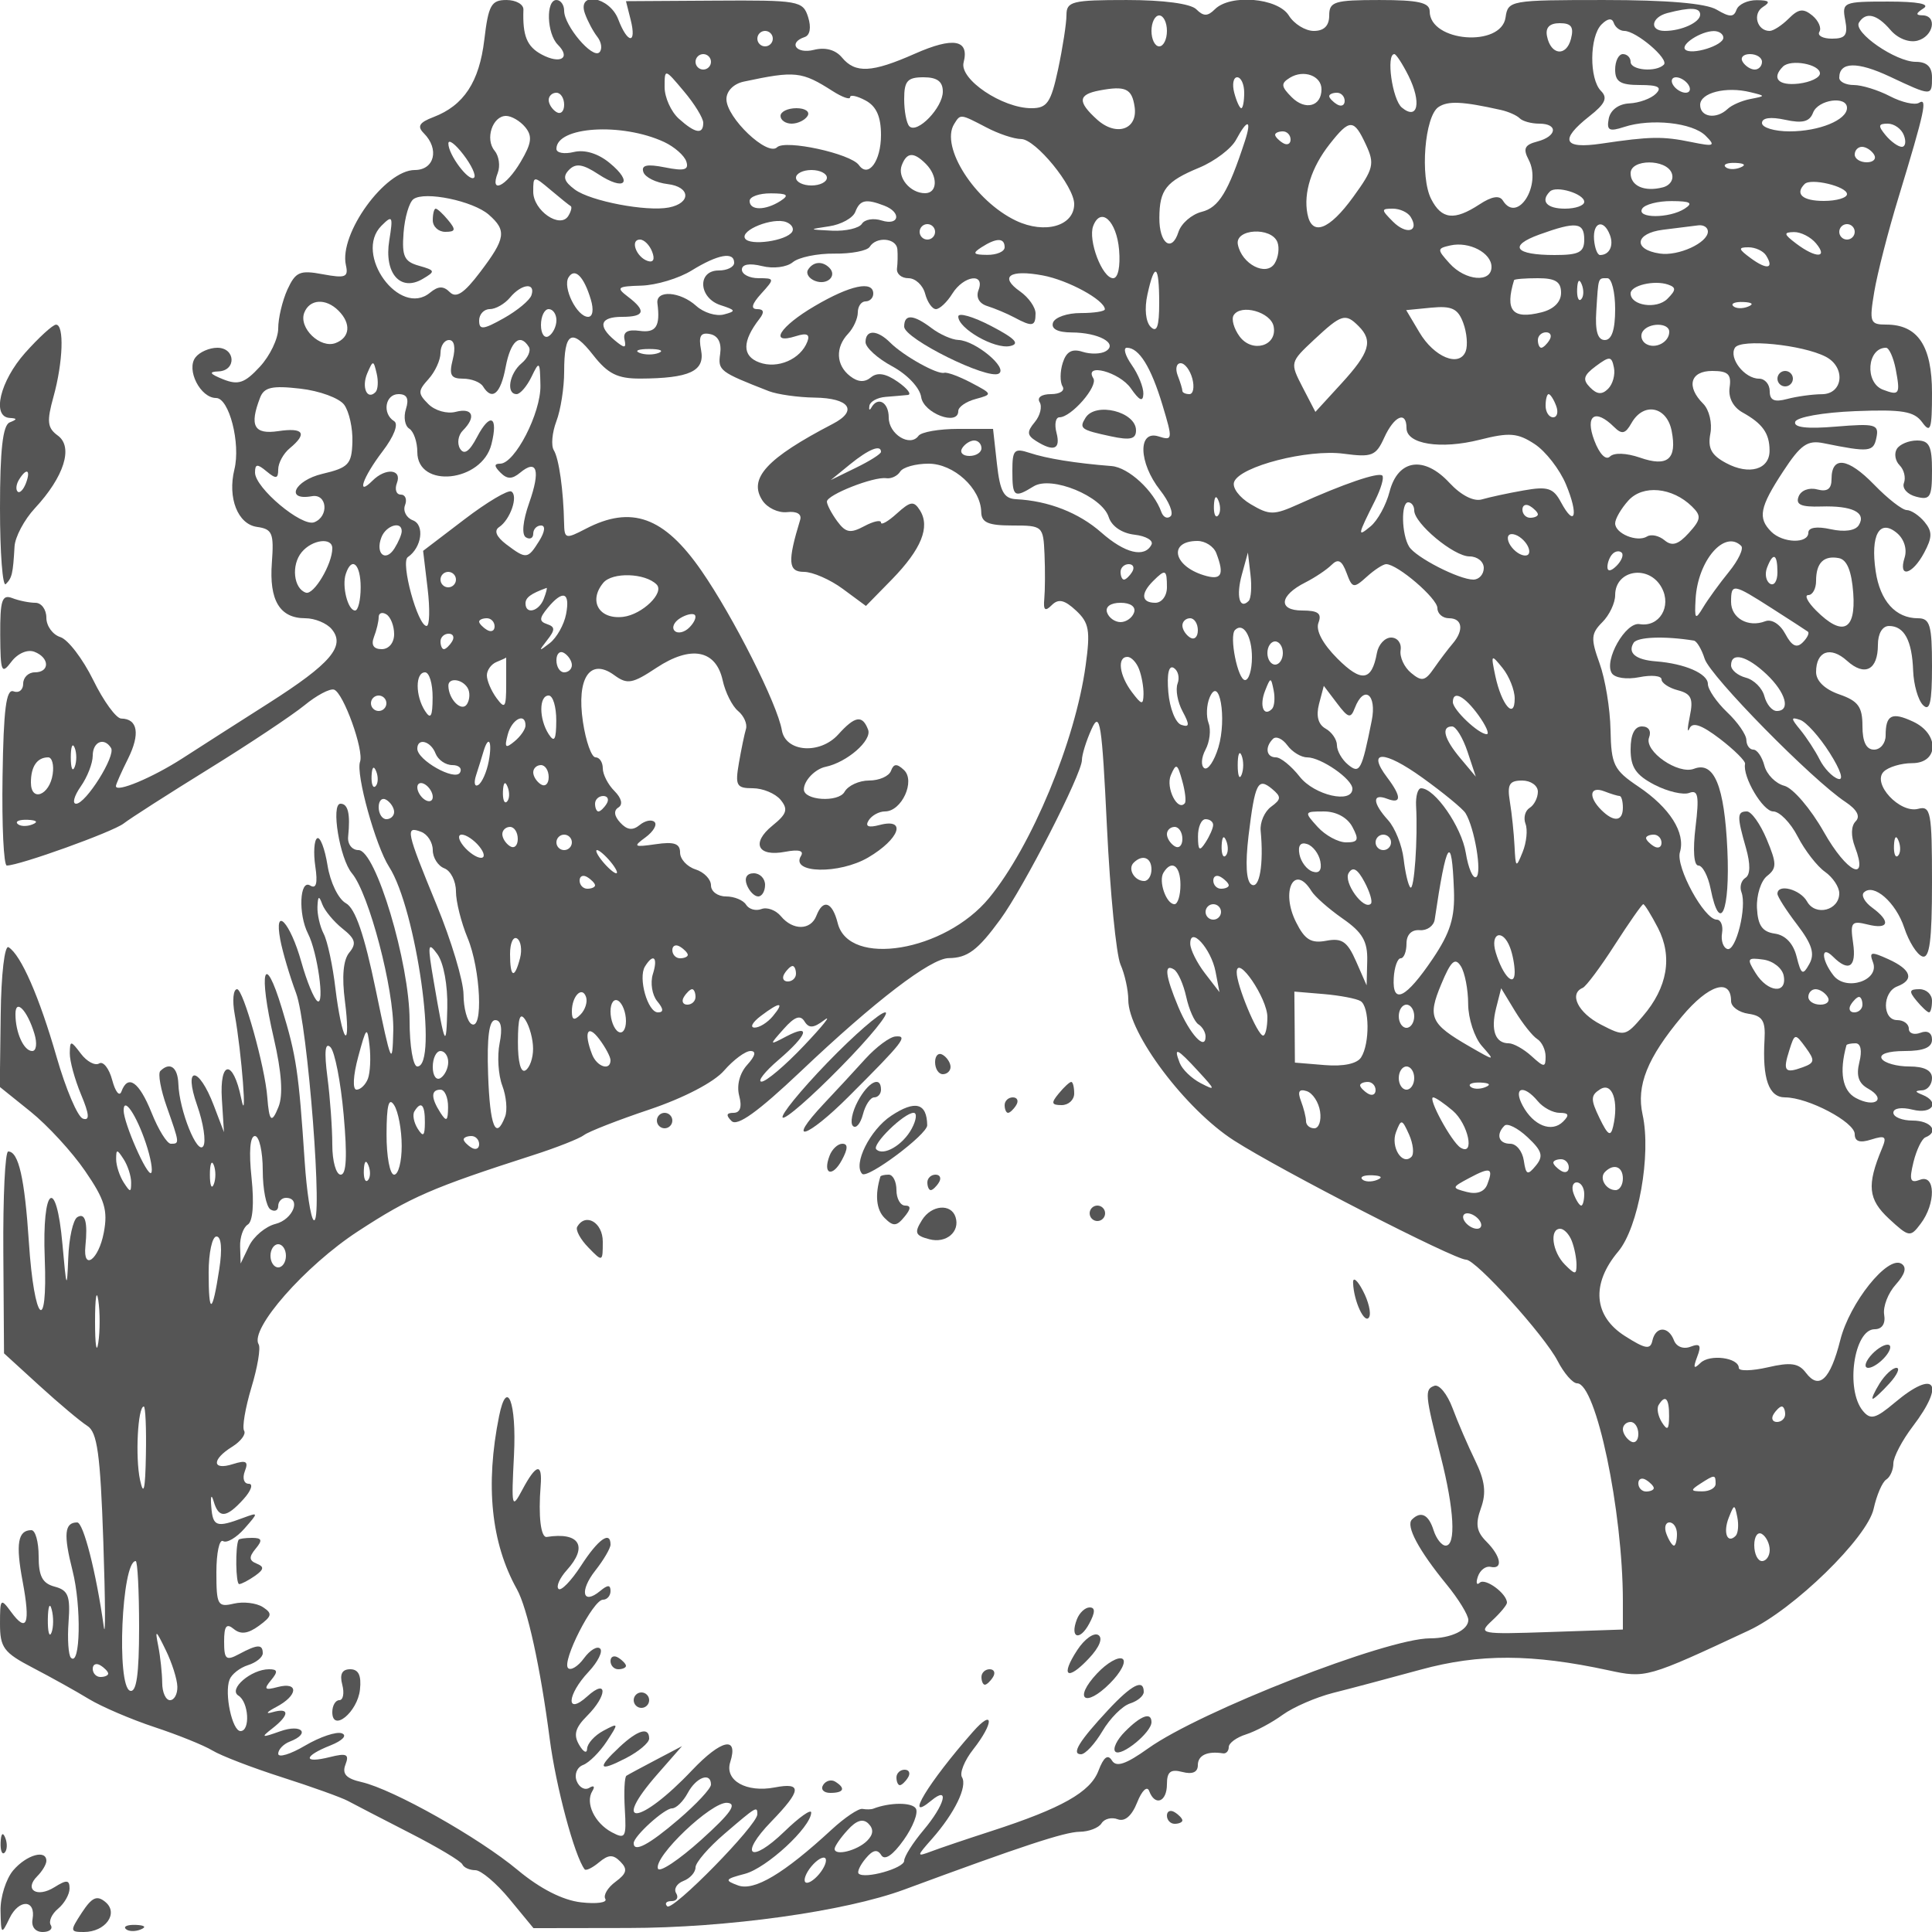 <svg xmlns="http://www.w3.org/2000/svg" version="1.0" width="250" height="250" viewBox="0 0 250 250" preserveAspectRatio="xMidYMid meet">
<g transform="translate(0,250) scale(0.01,-0.01)" fill="#555555" stroke="none">
<path d="M6267 24486 c-65 -546 -265 -851 -658 -1001 -184 -70 -214 -120 -125 -209 205 -205 138 -476 -117 -476 -384 0 -982 -826 -891 -1231 35 -156 -6 -172 -298 -118 -298 56 -353 32 -459 -198 -65 -144 -119 -370 -119 -503 0 -132 -107 -355 -238 -496 -196 -212 -279 -240 -475 -162 -173 70 -190 97 -62 102 237 8 224 306 -13 306 -103 0 -231 -56 -283 -125 -122 -159 64 -525 267 -525 169 0 320 -587 237 -925 -90 -368 44 -708 292 -743 200 -28 221 -81 193 -463 -37 -487 102 -719 432 -719 124 0 279 -64 343 -142 181 -218 -14 -446 -818 -958 -389 -247 -891 -569 -1116 -714 -390 -251 -859 -447 -859 -358 0 23 71 183 157 355 159 320 126 516 -88 519 -65 0 -229 225 -363 499 -135 274 -326 524 -425 555 -100 32 -181 144 -181 251 0 106 -64 193 -142 193 -78 0 -213 27 -300 61 -132 50 -157 -27 -155 -475 3 -485 17 -518 145 -348 82 108 208 162 297 128 198 -76 202 -266 5 -266 -82 0 -150 -66 -150 -147 0 -81 -56 -125 -125 -99 -95 36 -129 -229 -142 -1103 -10 -633 15 -1151 55 -1151 163 0 1372 435 1512 544 83 65 578 382 1100 705 523 323 1079 694 1238 823 158 130 331 222 385 204 121 -41 389 -786 336 -933 -57 -157 201 -1088 376 -1360 351 -544 639 -2583 365 -2583 -55 0 -100 265 -100 595 0 743 -438 2205 -661 2205 -84 0 -144 77 -134 175 30 294 -1 425 -99 425 -127 0 -10 -713 148 -900 220 -262 546 -1502 535 -2036 -11 -476 -27 -437 -225 519 -150 724 -266 1063 -389 1130 -97 54 -202 270 -237 490 -35 216 -95 374 -134 350 -39 -24 -50 -188 -24 -363 33 -221 12 -297 -67 -248 -136 84 -156 -371 -27 -624 122 -237 219 -933 122 -873 -44 27 -138 255 -208 505 -145 518 -358 743 -273 289 30 -159 122 -469 204 -689 152 -402 356 -3057 226 -2936 -37 35 -89 373 -114 750 -78 1170 -107 1368 -295 1986 -231 763 -307 486 -105 -385 102 -441 122 -735 61 -887 -88 -221 -121 -193 -145 122 -29 393 -311 1400 -391 1400 -50 0 -64 -146 -31 -325 90 -495 167 -1494 83 -1083 -103 503 -281 492 -249 -16 l27 -426 -131 344 c-197 519 -399 521 -216 3 81 -230 117 -467 80 -527 -76 -124 -312 462 -323 805 -8 217 -110 289 -234 166 -32 -33 5 -241 84 -463 167 -475 168 -478 53 -478 -49 0 -161 180 -249 400 -162 403 -307 505 -391 275 -26 -69 -79 -2 -119 149 -40 151 -117 248 -169 215 -53 -32 -159 24 -236 126 -132 174 -141 175 -144 7 -2 -98 64 -338 145 -533 109 -260 115 -344 25 -314 -68 22 -221 382 -341 799 -223 777 -461 1320 -621 1419 -51 32 -96 -349 -102 -875 l-12 -932 398 -320 c219 -176 537 -521 706 -768 255 -371 297 -508 242 -798 -66 -351 -271 -503 -238 -175 32 313 -3 438 -105 375 -55 -34 -108 -273 -117 -531 -16 -416 -24 -396 -75 181 -80 896 -266 747 -229 -183 39 -1006 -137 -829 -205 205 -55 832 -133 1178 -268 1178 -40 0 -68 -588 -63 -1306 l9 -1306 459 -419 c252 -230 531 -464 618 -519 130 -81 169 -362 208 -1500 26 -770 29 -1265 6 -1100 -98 702 -264 1350 -344 1350 -165 0 -180 -153 -60 -626 116 -457 101 -1247 -21 -1125 -33 33 -47 241 -31 462 25 338 -5 412 -179 458 -159 42 -208 134 -208 393 0 186 -42 338 -94 338 -175 0 -205 -176 -113 -664 103 -551 55 -674 -151 -392 -133 181 -142 171 -142 -155 0 -309 48 -374 425 -570 234 -122 560 -303 725 -404 165 -100 548 -264 850 -364 303 -100 640 -236 750 -303 110 -67 515 -223 900 -346 385 -123 768 -261 850 -305 83 -45 443 -231 800 -414 358 -183 665 -366 683 -408 19 -41 94 -75 168 -75 74 0 273 -169 443 -375 l309 -375 1224 2 c1280 1 2806 214 3573 497 1525 564 2075 745 2269 748 121 1 249 51 285 110 37 59 131 82 209 52 92 -35 183 44 252 218 61 154 129 218 155 148 75 -202 230 -143 230 87 0 162 47 199 200 159 130 -34 200 -3 200 88 0 128 122 185 325 153 41 -7 75 30 75 81 0 52 100 125 223 164 123 39 337 153 475 254 139 100 432 227 652 283 220 55 730 191 1133 301 761 208 1443 205 2429 -8 483 -105 500 -100 1817 515 582 272 1533 1199 1616 1575 39 177 112 346 163 378 50 31 92 125 92 208 0 82 113 298 250 478 428 562 290 748 -231 310 -250 -210 -314 -227 -413 -108 -229 275 -116 1057 152 1057 96 0 143 72 123 189 -17 104 51 280 151 390 121 135 145 223 72 269 -178 109 -670 -506 -791 -989 -129 -511 -274 -649 -445 -422 -93 124 -197 139 -493 70 -206 -47 -375 -51 -375 -8 0 134 -378 183 -497 64 -86 -84 -96 -65 -42 79 58 150 39 179 -85 132 -92 -36 -183 -1 -215 82 -71 187 -237 185 -279 -3 -26 -121 -90 -110 -357 60 -405 258 -438 674 -85 1093 261 311 429 1253 315 1771 -83 376 61 734 509 1270 345 413 636 504 636 199 0 -73 101 -146 225 -164 181 -26 222 -91 208 -332 -30 -509 55 -750 266 -750 296 0 901 -319 901 -475 0 -96 66 -118 215 -70 182 57 203 39 137 -118 -198 -474 -179 -656 91 -907 260 -240 276 -243 410 -65 198 261 193 646 -8 569 -127 -48 -142 -7 -85 228 39 159 109 303 155 321 182 72 72 217 -165 217 -137 0 -250 46 -250 102 0 59 106 75 250 39 255 -64 360 98 125 193 -100 40 -100 52 0 58 69 4 125 76 125 158 0 99 -99 150 -294 150 -162 0 -322 45 -356 100 -37 60 82 100 294 100 246 0 356 45 356 147 0 89 -59 124 -150 89 -82 -31 -150 -8 -150 53 0 61 -67 111 -150 111 -195 0 -195 361 0 436 224 86 182 217 -112 351 -226 103 -254 98 -202 -38 91 -235 -347 -381 -511 -171 -160 206 -165 402 -5 242 203 -203 305 -134 259 177 -39 270 -22 292 189 240 275 -69 303 39 57 219 -96 70 -144 158 -107 195 125 126 414 -126 523 -456 60 -182 165 -348 234 -371 94 -31 125 204 125 958 0 911 -16 995 -179 952 -238 -62 -600 327 -446 481 60 60 226 110 368 110 347 0 355 379 11 538 -274 128 -354 87 -354 -180 0 -100 -67 -183 -150 -183 -101 0 -150 101 -150 305 0 249 -55 325 -300 410 -187 65 -300 174 -300 289 0 271 186 339 400 146 230 -208 400 -120 400 206 0 146 58 244 144 244 197 0 298 -188 312 -579 7 -181 64 -381 128 -445 88 -88 116 34 116 504 0 531 -26 620 -181 620 -290 0 -491 223 -548 609 -69 467 49 682 274 495 94 -78 135 -209 101 -318 -87 -272 98 -227 252 61 107 200 108 275 5 400 -70 84 -174 153 -230 153 -57 0 -247 148 -423 330 -338 348 -550 375 -550 71 0 -129 -55 -168 -186 -134 -105 28 -210 -12 -240 -92 -41 -105 32 -137 289 -129 405 13 591 -78 490 -241 -44 -72 -184 -92 -363 -53 -180 40 -290 23 -290 -44 0 -146 -331 -137 -480 12 -177 177 -150 317 153 779 228 348 315 409 525 366 593 -120 645 -114 683 73 35 171 -14 184 -524 142 -378 -32 -551 -11 -527 62 20 61 359 121 776 138 610 24 762 -1 867 -144 108 -149 127 -93 127 379 0 610 -184 885 -592 885 -210 0 -221 30 -155 425 39 234 180 785 315 1225 338 1111 377 1290 264 1220 -53 -33 -222 5 -376 85 -153 80 -364 145 -467 145 -104 0 -189 42 -189 94 0 208 232 213 654 15 544 -256 546 -256 546 -9 0 136 -67 200 -210 200 -259 0 -813 382 -735 508 88 143 232 110 408 -96 93 -109 239 -167 349 -138 208 55 261 325 63 328 -89 1 -85 26 15 90 90 57 -74 88 -459 88 -579 0 -598 -8 -554 -240 37 -194 4 -240 -171 -240 -120 0 -193 40 -163 89 30 48 -11 143 -91 210 -117 96 -179 88 -306 -39 -88 -88 -199 -160 -247 -160 -163 0 -225 222 -87 310 103 65 84 87 -79 88 -119 1 -237 -54 -262 -123 -36 -100 -87 -100 -257 0 -138 82 -640 125 -1456 125 -1214 0 -1245 -5 -1276 -225 -56 -392 -982 -318 -982 79 0 113 -146 146 -650 146 -583 0 -650 -21 -650 -200 0 -133 -67 -200 -199 -200 -110 0 -256 90 -324 200 -143 228 -757 280 -957 80 -93 -93 -147 -93 -240 0 -73 73 -427 120 -900 120 -707 0 -780 -18 -780 -195 0 -107 -49 -422 -108 -700 -93 -433 -142 -505 -345 -505 -378 0 -935 375 -878 592 77 296 -132 334 -631 113 -556 -246 -770 -257 -943 -49 -83 100 -215 136 -363 99 -229 -58 -338 93 -119 166 69 23 86 125 44 258 -67 211 -120 220 -1214 213 l-1143 -7 61 -242 c80 -319 -39 -313 -161 7 -112 294 -536 368 -431 75 34 -96 106 -232 161 -302 54 -70 66 -160 26 -200 -89 -89 -456 345 -456 538 0 76 -45 139 -100 139 -139 0 -125 -435 18 -578 173 -173 34 -257 -209 -127 -192 103 -248 243 -236 580 3 69 -96 125 -220 125 -196 0 -233 -66 -286 -514z m15733 325 c0 -100 -241 -211 -458 -211 -202 0 -176 176 33 231 300 78 425 72 425 -20z m-6900 -211 c0 -110 -45 -200 -100 -200 -55 0 -100 90 -100 200 0 110 45 200 100 200 55 0 100 -90 100 -200z m5918 0 c155 0 583 -365 512 -437 -101 -101 -430 -73 -430 37 0 55 -45 100 -100 100 -55 0 -100 -90 -100 -200 0 -158 67 -200 320 -200 238 0 291 -29 207 -113 -63 -63 -217 -119 -344 -125 -139 -7 -244 -86 -266 -197 -29 -153 5 -171 199 -108 348 114 886 56 1055 -114 133 -133 112 -142 -186 -81 -370 76 -532 73 -1160 -20 -497 -74 -550 45 -158 354 204 160 240 237 150 327 -154 154 -150 704 7 861 79 79 136 86 158 20 19 -57 80 -104 136 -104z m-690 -104 c-61 -234 -262 -210 -310 37 -22 111 34 167 165 167 150 0 185 -49 145 -204z m-10328 4 c0 -55 -45 -100 -100 -100 -55 0 -100 45 -100 100 0 55 45 100 100 100 55 0 100 -45 100 -100z m12300 12 c0 -102 -415 -230 -493 -153 -64 65 201 237 368 239 69 1 125 -38 125 -86z m-13100 -312 c0 -55 -45 -100 -100 -100 -55 0 -100 45 -100 100 0 55 45 100 100 100 55 0 100 -45 100 -100z m9025 -179 c172 -345 123 -585 -85 -413 -124 103 -207 692 -97 692 23 0 105 -126 182 -279z m4575 179 c0 -55 -42 -100 -94 -100 -52 0 -122 45 -156 100 -34 55 8 100 94 100 86 0 156 -45 156 -100z m750 -150 c0 -55 -124 -114 -275 -132 -263 -30 -355 69 -204 220 101 101 479 31 479 -88z m-14450 -639 c0 -156 -104 -138 -317 54 -101 92 -183 275 -183 408 0 242 1 242 250 -55 138 -163 250 -347 250 -407z m1675 410 c124 -79 225 -115 225 -79 0 36 90 17 200 -42 140 -75 200 -209 200 -448 0 -338 -164 -560 -286 -388 -107 149 -954 333 -1059 230 -124 -122 -655 382 -655 623 0 105 93 199 225 227 666 142 749 133 1150 -123z m6325 24 c0 -222 -209 -279 -385 -103 -139 139 -143 179 -24 252 178 110 409 26 409 -149z m-4900 -30 c0 -208 -331 -551 -433 -449 -37 37 -67 195 -67 351 0 235 42 283 250 283 176 0 250 -54 250 -185z m3900 -15 c0 -110 -17 -200 -38 -200 -21 0 -62 90 -91 200 -29 110 -11 200 38 200 50 0 91 -90 91 -200z m5750 100 c34 -55 17 -100 -38 -100 -55 0 -128 45 -162 100 -34 55 -17 100 38 100 55 0 128 -45 162 -100z m-7168 -283 c43 -294 -238 -388 -486 -164 -255 231 -247 323 29 376 340 64 422 26 457 -212z m7968 102 c-110 -21 -243 -79 -295 -129 -146 -138 -355 -107 -355 53 0 157 335 242 650 164 200 -49 200 -49 0 -88z m-15350 -75 c0 -86 -45 -128 -100 -94 -55 34 -100 104 -100 156 0 52 45 94 100 94 55 0 100 -70 100 -156z m10100 50 c0 -58 -45 -78 -100 -44 -55 34 -100 82 -100 106 0 24 45 44 100 44 55 0 100 -48 100 -106z m2022 -117 c95 -21 204 -69 242 -107 38 -39 152 -70 253 -70 249 0 232 -164 -24 -231 -165 -43 -188 -92 -112 -237 172 -328 -146 -831 -334 -527 -44 71 -145 54 -303 -50 -325 -213 -490 -195 -625 70 -146 286 -84 1071 95 1190 123 82 309 74 808 -38z m4478 27 c0 -157 -360 -304 -743 -304 -197 0 -357 49 -357 108 0 68 111 83 300 42 224 -49 316 -26 361 92 65 170 439 222 439 62z m-17104 -249 c96 -116 84 -209 -59 -450 -189 -320 -404 -423 -296 -142 34 89 16 218 -41 287 -126 151 -27 450 148 450 70 0 182 -65 248 -145z m5968 -4 c157 -83 359 -150 449 -150 188 -1 687 -612 687 -841 0 -284 -378 -393 -752 -216 -533 253 -983 956 -802 1250 83 134 76 135 418 -43z m-4171 -188 c133 -62 263 -176 288 -253 36 -109 -26 -126 -276 -76 -232 46 -310 30 -280 -60 22 -68 163 -138 314 -156 297 -35 308 -246 16 -303 -290 -56 -1013 82 -1216 232 -142 105 -161 168 -75 256 87 88 179 74 378 -57 343 -225 458 -110 147 145 -150 124 -323 176 -464 142 -124 -30 -225 -12 -225 41 0 289 845 343 1393 89z m7516 12 c-216 -661 -338 -861 -559 -916 -130 -33 -265 -150 -301 -261 -86 -271 -249 -151 -247 183 2 365 86 471 515 649 202 84 417 247 478 362 147 274 206 265 114 -17z m1567 -49 c114 -245 99 -311 -165 -674 -312 -431 -537 -514 -593 -219 -53 273 52 602 287 901 261 332 314 331 471 -8z m6960 124 c32 -82 20 -150 -27 -150 -46 0 -141 68 -209 150 -101 122 -96 150 27 150 83 0 178 -67 209 -150z m-7936 -56 c0 -58 -45 -78 -100 -44 -55 34 -100 82 -100 106 0 24 45 44 100 44 55 0 100 -48 100 -106z m-10565 -492 c-64 -64 -336 298 -333 442 1 58 88 -6 193 -143 105 -136 168 -271 140 -299z m18115 298 c34 -55 -8 -100 -94 -100 -86 0 -156 45 -156 100 0 55 42 100 94 100 52 0 122 -45 156 -100z m-12270 -120 c159 -159 153 -380 -10 -380 -192 0 -362 204 -301 362 65 170 154 175 311 18z m9652 -120 c31 -79 -19 -159 -114 -184 -238 -62 -418 17 -418 182 0 186 461 187 532 2z m887 72 c-72 -29 -159 -26 -192 8 -33 33 26 56 131 52 117 -5 141 -28 61 -60z m-11819 -132 c0 -55 -90 -100 -200 -100 -110 0 -200 45 -200 100 0 55 90 100 200 100 110 0 200 -45 200 -100z m-3315 -367 c19 -11 5 -68 -31 -127 -106 -171 -454 69 -454 313 0 209 3 210 225 23 124 -105 241 -199 260 -209z m16515 155 c0 -48 -135 -88 -300 -88 -276 0 -377 90 -248 219 81 81 548 -31 548 -131z m-3400 -100 c0 -48 -112 -88 -250 -88 -235 0 -320 97 -194 222 80 81 444 -29 444 -134z m-14175 -166 c234 -205 219 -307 -112 -743 -207 -274 -310 -342 -393 -259 -82 82 -149 80 -255 -7 -393 -327 -994 501 -629 866 143 143 152 125 101 -191 -69 -424 144 -668 433 -497 167 98 163 110 -48 170 -191 53 -223 122 -200 426 15 200 73 396 128 436 145 107 771 -23 975 -201z m3775 178 c-196 -126 -400 -126 -400 0 0 55 124 99 275 98 214 -1 242 -22 125 -98z m1342 -61 c227 -87 196 -264 -34 -192 -105 34 -220 14 -255 -43 -36 -57 -208 -97 -384 -89 -311 15 -312 16 -38 57 154 23 305 107 336 185 60 157 136 174 375 82z m10358 -39 c-198 -128 -629 -128 -550 0 34 55 205 99 381 98 243 -1 283 -24 169 -98z m-3546 -107 c117 -189 -54 -236 -228 -62 -156 156 -156 169 -3 169 91 0 195 -48 231 -107z m-8003 -192 c-73 -118 -549 -186 -610 -87 -66 108 362 278 533 212 69 -26 103 -82 77 -125z m4230 -234 c18 -216 -13 -367 -77 -367 -141 0 -328 492 -258 676 98 255 303 66 335 -309z m-2381 233 c0 -55 -45 -100 -100 -100 -55 0 -100 45 -100 100 0 55 45 100 100 100 55 0 100 -45 100 -100z m8400 -100 c0 -165 -67 -200 -383 -200 -515 0 -603 118 -198 265 476 172 581 160 581 -65z m332 60 c53 -138 -6 -260 -127 -260 -35 0 -69 90 -78 200 -17 229 125 270 205 60z m1268 44 c0 -146 -382 -321 -622 -285 -351 51 -322 263 41 308 182 23 387 48 456 57 69 9 125 -27 125 -80z m1900 -4 c0 -55 -45 -100 -100 -100 -55 0 -100 45 -100 100 0 55 45 100 100 100 55 0 100 -45 100 -100z m-7470 -134 c28 -74 12 -198 -36 -275 -109 -173 -426 -10 -476 245 -41 204 434 232 512 30z m6970 -16 c160 -192 -3 -194 -256 -3 -163 123 -168 147 -31 150 89 2 219 -64 287 -147z m-15061 -108 c38 -98 15 -143 -58 -119 -149 50 -231 277 -100 277 54 0 125 -71 158 -158z m3173 33 c6 -69 4 -181 -5 -250 -8 -69 58 -125 148 -125 90 0 187 -90 216 -200 29 -110 92 -200 140 -200 48 0 144 90 212 200 148 236 427 274 339 46 -36 -94 8 -174 115 -207 95 -30 251 -95 347 -146 234 -126 276 -118 276 51 0 80 -90 207 -199 284 -274 192 -138 288 292 208 328 -61 796 -316 804 -437 2 -28 -139 -50 -312 -50 -174 1 -335 -55 -359 -124 -27 -80 58 -126 241 -127 348 -1 605 -142 443 -242 -62 -38 -198 -42 -303 -8 -136 43 -209 2 -255 -143 -36 -112 -37 -249 -3 -304 35 -56 -32 -101 -149 -101 -122 0 -184 -44 -147 -104 35 -58 7 -174 -63 -258 -104 -125 -101 -170 16 -244 230 -145 321 -109 265 106 -29 110 -11 200 38 200 153 0 502 401 439 504 -128 206 337 83 485 -129 111 -160 158 -181 162 -72 3 84 -65 253 -151 375 -85 122 -113 222 -62 222 157 0 312 -249 460 -740 135 -448 133 -465 -51 -407 -270 85 -257 -342 20 -695 117 -148 178 -300 137 -338 -42 -39 -95 -14 -120 54 -98 276 -424 577 -644 595 -469 37 -839 97 -1059 170 -201 66 -225 41 -225 -232 0 -339 23 -356 276 -200 230 141 885 -128 971 -399 38 -118 170 -208 333 -227 148 -17 248 -75 220 -129 -89 -174 -343 -113 -650 158 -290 255 -682 409 -1100 430 -161 8 -210 98 -250 460 l-50 450 -450 0 c-247 0 -479 -40 -515 -90 -108 -149 -385 20 -385 237 0 198 -141 278 -225 128 -23 -41 -34 -30 -25 25 10 55 104 106 209 114 105 8 235 20 288 25 54 6 -4 82 -129 170 -156 109 -264 127 -348 58 -81 -68 -169 -63 -270 16 -183 142 -193 372 -25 549 69 73 125 197 125 275 0 79 45 143 100 143 55 0 100 45 100 100 0 173 -298 110 -757 -160 -453 -265 -602 -504 -244 -390 142 45 185 24 148 -71 -87 -228 -384 -357 -622 -269 -224 83 -223 273 3 565 66 85 56 125 -31 125 -86 0 -69 66 53 200 176 194 175 200 -35 200 -118 0 -215 50 -215 111 0 69 97 86 260 46 147 -37 320 -15 399 50 77 64 319 114 538 111 220 -3 425 37 457 88 85 137 344 115 358 -31z m1388 25 c0 -55 -101 -99 -225 -98 -182 1 -196 20 -75 98 194 125 300 125 300 0z m6300 -254 c0 -209 -338 -181 -542 45 -164 182 -164 194 9 233 244 55 533 -96 533 -278z m3554 147 c106 -171 11 -188 -198 -35 -162 119 -168 142 -31 142 90 0 193 -48 229 -107z m-13354 -93 c0 -55 -90 -100 -200 -100 -281 0 -261 -357 25 -449 198 -64 203 -78 43 -120 -101 -27 -262 23 -358 110 -209 189 -525 211 -503 34 39 -299 -18 -386 -232 -356 -152 21 -215 -15 -194 -111 25 -117 3 -119 -125 -13 -227 189 -191 305 94 305 294 0 316 78 75 261 -156 119 -138 134 175 143 193 6 485 94 650 196 339 209 550 248 550 100z m-1855 -475 c40 -132 26 -225 -35 -225 -144 0 -333 381 -253 511 80 130 198 14 288 -286z m7355 -45 c0 -306 -30 -390 -110 -310 -65 65 -83 236 -42 420 94 429 152 387 152 -110z m5200 131 c0 -119 -94 -213 -255 -253 -375 -94 -473 22 -353 417 5 14 143 25 308 25 228 0 300 -46 300 -189z m260 -84 c-33 -33 -56 26 -52 131 5 117 28 141 60 61 29 -72 26 -159 -8 -192z m440 -127 c0 -268 -44 -400 -134 -400 -92 0 -127 117 -110 375 28 448 20 425 144 425 55 0 100 -180 100 -400z m676 133 c-139 -139 -476 -88 -476 70 0 103 305 175 483 115 108 -37 107 -71 -7 -185z m-14699 47 c-22 -66 -184 -200 -359 -298 -267 -150 -318 -154 -318 -30 0 81 62 148 138 148 76 0 194 68 262 150 149 179 333 199 277 30z m-2497 -200 c166 -166 150 -347 -37 -419 -199 -76 -481 196 -406 392 69 178 279 191 443 27z m14586 -526 c-82 -211 -410 -76 -600 247 l-170 286 327 32 c264 25 343 -13 411 -197 47 -126 61 -291 32 -368z m3653 578 c-72 -29 -159 -26 -192 8 -33 33 26 56 131 52 117 -5 141 -28 61 -60z m-15419 -176 c0 -79 -45 -172 -100 -206 -55 -34 -100 31 -100 144 0 113 45 206 100 206 55 0 100 -65 100 -144z m9281 -81 c49 -254 -280 -348 -442 -127 -73 100 -107 222 -76 272 93 152 483 42 518 -145z m1099 5 c190 -190 144 -342 -220 -740 l-339 -370 -166 320 c-164 318 -163 322 150 615 354 330 404 346 575 175z m4020 -74 c0 -135 -182 -229 -302 -155 -56 35 -75 105 -44 156 75 121 346 121 346 -1z m-13318 -605 c641 3 842 96 790 368 -35 182 -7 233 116 208 103 -20 151 -112 131 -254 -31 -219 -9 -235 631 -485 110 -42 376 -80 590 -83 453 -6 566 -168 238 -339 -856 -445 -1098 -707 -913 -991 62 -96 206 -165 320 -152 125 14 192 -25 169 -100 -165 -540 -156 -673 48 -673 113 0 340 -99 505 -221 l298 -220 338 345 c379 390 496 677 361 892 -79 125 -122 119 -298 -40 -113 -103 -206 -156 -206 -118 0 38 -98 17 -217 -47 -180 -96 -240 -85 -350 65 -73 100 -133 214 -133 253 0 88 605 326 767 303 65 -10 146 29 181 85 35 57 200 103 367 103 327 0 676 -320 682 -625 2 -137 90 -175 403 -175 393 0 400 -7 416 -375 9 -206 7 -464 -3 -573 -14 -149 10 -169 96 -83 87 87 164 70 314 -69 170 -158 188 -258 125 -712 -134 -979 -701 -2343 -1250 -3009 -572 -693 -1814 -899 -1958 -325 -70 278 -190 319 -276 96 -73 -190 -304 -193 -459 -6 -66 79 -179 121 -252 93 -73 -28 -162 -3 -199 56 -36 59 -153 107 -260 107 -107 0 -194 64 -194 143 0 79 -90 172 -200 207 -110 35 -200 133 -200 218 0 117 -78 143 -315 108 -284 -41 -297 -32 -133 88 101 74 154 163 118 199 -36 36 -123 19 -193 -39 -90 -74 -163 -65 -251 31 -79 85 -88 157 -24 196 61 38 41 120 -51 213 -83 82 -151 215 -151 293 0 79 -42 143 -94 143 -52 0 -125 206 -163 459 -85 569 93 833 406 604 168 -123 234 -111 546 96 445 294 769 233 856 -162 34 -156 124 -335 199 -397 76 -63 122 -168 103 -232 -20 -65 -61 -264 -92 -443 -50 -290 -31 -325 179 -325 130 0 291 -67 360 -149 101 -123 83 -183 -104 -334 -281 -228 -192 -408 166 -339 174 33 245 14 202 -55 -140 -226 497 -239 872 -18 404 238 501 512 148 420 -147 -39 -193 -20 -144 59 40 64 135 116 212 116 216 0 396 394 245 536 -92 86 -133 83 -168 -11 -25 -69 -152 -125 -282 -125 -131 0 -274 -66 -319 -147 -79 -140 -530 -112 -526 34 2 114 146 262 280 290 278 58 604 342 551 481 -74 194 -169 179 -387 -63 -237 -261 -680 -228 -729 55 -57 337 -628 1469 -1041 2065 -483 698 -906 851 -1499 541 -258 -134 -274 -130 -278 76 -8 420 -66 834 -133 942 -37 60 -22 228 33 374 56 146 101 435 101 642 0 515 98 571 377 213 188 -240 314 -303 605 -302z m11768 499 c-34 -55 -82 -100 -106 -100 -24 0 -44 45 -44 100 0 55 48 100 106 100 58 0 78 -45 44 -100z m-14191 -250 c-51 -203 -26 -250 133 -250 108 0 224 -45 258 -100 118 -191 228 -98 293 250 64 338 186 445 300 261 30 -48 -12 -144 -94 -212 -160 -133 -203 -399 -64 -399 46 0 133 101 193 225 101 210 109 203 115 -113 7 -356 -331 -1012 -521 -1012 -80 0 -79 -33 4 -116 87 -87 150 -87 254 -1 220 183 266 31 118 -389 -83 -235 -100 -412 -43 -447 52 -32 95 -11 95 47 0 58 45 106 101 106 60 0 50 -81 -24 -200 -148 -237 -167 -239 -427 -43 -127 97 -161 176 -92 222 145 96 251 404 159 461 -41 25 -315 -137 -608 -361 l-534 -407 58 -486 c32 -267 26 -486 -13 -486 -115 0 -340 826 -243 891 180 122 221 416 66 476 -85 32 -131 121 -102 196 29 75 4 137 -55 137 -59 0 -81 68 -50 150 69 180 -146 200 -316 30 -215 -215 -126 43 130 379 148 194 210 354 150 391 -157 97 -117 350 57 350 109 0 138 -58 96 -192 -34 -105 -14 -220 43 -255 57 -36 104 -172 104 -302 0 -479 836 -391 959 100 92 364 -16 418 -186 94 -99 -189 -167 -236 -220 -151 -41 68 -25 174 36 235 176 176 130 299 -91 242 -112 -30 -270 15 -355 100 -137 137 -137 170 2 324 85 94 155 246 155 338 0 92 50 167 111 167 68 0 87 -96 48 -250z m17766 34 c262 -136 226 -484 -50 -485 -124 -1 -326 -29 -450 -62 -165 -44 -225 -18 -225 101 0 89 -62 162 -138 162 -188 0 -395 266 -312 400 74 120 873 40 1175 -116z m-15100 50 c-69 -28 -181 -28 -250 0 -69 28 -12 50 125 50 138 0 194 -22 125 -50z m16005 -209 c62 -327 49 -349 -166 -267 -238 92 -204 542 41 542 39 0 95 -124 125 -275z m-3721 -256 c-79 -79 -144 -74 -234 18 -100 101 -85 156 75 275 179 132 204 131 234 -18 19 -91 -14 -214 -75 -275z m-15950 -43 c-109 -110 -184 64 -106 245 74 171 80 171 121 -4 24 -100 17 -209 -15 -241z m10570 174 c29 -110 11 -200 -38 -200 -50 0 -91 19 -91 42 0 23 -27 113 -61 200 -33 87 -16 158 39 158 54 0 122 -90 151 -200z m6952 -113 c-19 -132 45 -256 169 -325 258 -144 347 -269 348 -490 3 -247 -263 -325 -562 -164 -192 102 -240 193 -204 381 26 137 -15 308 -92 386 -224 223 -169 425 116 425 205 0 250 -43 225 -213z m-17927 -225 c64 -88 112 -304 106 -482 -9 -288 -50 -332 -390 -412 -361 -86 -485 -351 -135 -289 199 36 225 -262 31 -337 -162 -62 -766 445 -766 643 0 113 29 116 150 15 122 -101 150 -96 150 26 0 82 67 206 150 274 232 192 179 270 -150 221 -313 -46 -375 68 -235 432 52 136 154 160 519 118 250 -28 506 -122 570 -209z m15682 -12 c32 -82 14 -150 -39 -150 -53 0 -97 68 -97 150 0 83 18 150 39 150 22 0 66 -67 97 -150z m1495 -325 c72 -368 -52 -472 -412 -346 -175 60 -334 66 -387 13 -52 -52 -136 33 -202 209 -123 326 11 417 256 174 101 -100 146 -90 225 50 156 276 457 218 520 -100z m-3431 36 c0 -209 441 -279 949 -151 383 97 489 88 709 -56 142 -93 325 -328 406 -523 165 -395 117 -568 -65 -230 -99 185 -172 208 -483 153 -201 -35 -444 -88 -540 -116 -106 -31 -269 52 -419 213 -329 356 -667 307 -776 -113 -44 -172 -155 -375 -247 -450 -173 -143 -169 -120 60 337 76 152 118 296 93 321 -47 48 -505 -108 -1086 -371 -318 -143 -374 -143 -616 0 -149 88 -244 216 -215 290 77 201 954 426 1417 364 366 -49 418 -28 525 208 129 283 288 351 288 124z m-5500 -261 c0 -55 -70 -100 -156 -100 -86 0 -128 45 -94 100 34 55 104 100 156 100 52 0 94 -45 94 -100z m-1300 -47 c0 -27 -146 -119 -325 -206 l-325 -159 250 204 c241 196 400 260 400 161z m10493 -706 c125 -122 119 -168 -40 -344 -137 -151 -217 -175 -314 -94 -72 60 -173 82 -226 49 -128 -79 -413 37 -413 170 0 58 77 191 171 295 188 208 568 172 822 -76z m-6133 -120 c-33 -33 -56 26 -52 131 5 117 28 141 60 61 29 -72 26 -159 -8 -192z m2540 68 c0 -168 512 -595 715 -595 102 0 185 -67 185 -150 0 -82 -61 -150 -135 -150 -185 0 -745 287 -831 426 -98 159 -107 574 -12 574 43 0 78 -47 78 -105z m1600 -51 c0 -24 -45 -44 -100 -44 -55 0 -100 48 -100 106 0 58 45 78 100 44 55 -34 100 -82 100 -106z m-14702 -219 c0 -41 -43 -141 -94 -222 -115 -182 -250 -68 -169 143 59 156 266 218 263 79z m14583 -219 c25 -75 -12 -112 -87 -87 -72 24 -151 103 -175 175 -25 75 12 112 87 87 72 -24 151 -103 175 -175z m-15481 -1 c0 -205 -240 -608 -342 -574 -160 53 -192 358 -54 524 135 163 396 196 396 50z m11439 -63 c109 -284 67 -357 -164 -285 -399 124 -456 443 -80 443 101 0 211 -71 244 -158z m6792 94 c35 -35 -37 -186 -159 -336 -122 -150 -273 -358 -335 -462 -100 -166 -111 -153 -96 112 28 496 375 900 590 686z m-1613 -258 c-71 -71 -118 -77 -118 -15 0 57 30 134 67 170 36 37 90 44 118 15 28 -28 -2 -105 -67 -170z m-4760 -454 c-118 -118 -165 62 -89 339 l79 287 33 -284 c19 -156 8 -310 -23 -342z m1527 312 c99 90 213 164 252 164 147 0 663 -443 663 -569 0 -72 68 -131 150 -131 174 0 196 -155 47 -329 -57 -67 -165 -209 -240 -317 -116 -168 -159 -177 -297 -62 -90 74 -151 207 -136 296 14 89 -41 162 -123 162 -81 0 -164 -90 -184 -200 -66 -365 -199 -384 -511 -72 -191 192 -283 365 -245 464 46 120 -5 158 -209 158 -318 0 -297 194 39 363 124 63 277 165 339 227 85 85 134 59 194 -102 74 -201 92 -205 261 -52z m5315 58 c0 -113 -43 -179 -96 -147 -52 33 -70 125 -39 206 79 207 135 183 135 -59z m981 -270 c35 -485 -139 -566 -481 -224 -110 110 -155 200 -100 200 55 0 100 83 100 183 0 234 99 332 295 295 105 -20 165 -167 186 -454z m-19314 76 c0 -165 -33 -300 -72 -300 -94 0 -174 316 -120 475 77 231 192 127 192 -175z m9983 200 c-34 -55 -82 -100 -106 -100 -24 0 -44 45 -44 100 0 55 48 100 106 100 58 0 78 -45 44 -100z m-8750 -100 c0 -55 -45 -100 -100 -100 -55 0 -100 45 -100 100 0 55 45 100 100 100 55 0 100 -45 100 -100z m2596 -63 c107 -106 -185 -389 -432 -419 -312 -37 -453 204 -258 440 117 141 541 128 690 -21z m6604 -37 c0 -111 -67 -200 -150 -200 -181 0 -193 117 -30 280 161 161 180 153 180 -80z m6403 -6 c131 -244 -33 -513 -287 -470 -181 30 -463 -468 -360 -634 39 -63 193 -85 356 -53 158 32 288 19 288 -28 0 -47 96 -111 212 -141 173 -45 202 -108 154 -337 -32 -154 -34 -225 -4 -157 38 87 154 48 393 -134 186 -143 333 -288 326 -324 -34 -169 231 -616 364 -616 82 0 225 -146 317 -325 92 -179 251 -384 353 -456 102 -72 185 -197 185 -278 0 -222 -309 -301 -417 -106 -89 158 -383 235 -383 99 0 -36 115 -216 255 -399 193 -253 231 -377 158 -508 -85 -153 -106 -141 -165 94 -42 170 -145 279 -282 298 -162 23 -220 106 -231 331 -8 165 51 352 131 415 127 100 126 161 -5 475 -83 198 -198 360 -256 360 -129 0 -130 -63 -12 -474 59 -208 57 -345 -7 -385 -55 -34 -78 -117 -52 -185 73 -189 -71 -770 -182 -736 -54 17 -85 109 -69 205 16 96 -15 175 -69 175 -161 0 -533 683 -476 873 75 250 -130 575 -538 849 -318 214 -351 281 -360 733 -5 274 -69 661 -142 862 -115 319 -111 384 35 531 92 91 167 249 167 351 0 330 440 400 603 95z m-14467 -144 c-63 -163 -236 -206 -236 -58 0 76 70 127 272 200 12 4 -4 -59 -36 -142z m15891 -121 c233 -149 443 -285 466 -302 24 -16 -5 -79 -65 -139 -79 -79 -142 -49 -226 109 -68 127 -177 196 -260 164 -220 -85 -442 40 -442 250 0 244 24 240 527 -82z m-15602 -76 c-26 -136 -121 -305 -211 -375 -144 -112 -148 -108 -35 37 106 135 106 173 0 209 -104 35 -102 76 8 210 197 238 293 205 238 -81z m7350 22 c-23 -69 -102 -125 -175 -125 -73 0 -152 56 -175 125 -25 74 46 125 175 125 129 0 200 -51 175 -125z m-9575 -281 c0 -112 -68 -194 -161 -194 -105 0 -140 54 -100 158 34 87 61 202 61 256 0 54 45 70 100 36 55 -34 100 -149 100 -256z m3820 86 c-64 -64 -150 -83 -190 -43 -41 41 -9 114 70 163 79 49 165 68 190 43 26 -26 -6 -99 -70 -163z m-2520 14 c0 -58 -45 -78 -100 -44 -55 34 -100 82 -100 106 0 24 45 44 100 44 55 0 100 -48 100 -106z m9100 -50 c0 -86 -45 -128 -100 -94 -55 34 -100 104 -100 156 0 52 45 94 100 94 55 0 100 -70 100 -156z m700 -350 c0 -162 -40 -294 -89 -294 -94 0 -208 569 -130 648 106 105 219 -78 219 -354z m-10350 206 c-34 -55 -82 -100 -106 -100 -24 0 -44 45 -44 100 0 55 48 100 106 100 58 0 78 -45 44 -100z m16068 11 c38 -6 101 -112 140 -235 71 -226 1392 -1569 1822 -1853 150 -100 196 -187 132 -251 -60 -60 -63 -188 -9 -331 181 -474 -103 -337 -403 194 -170 300 -398 567 -511 597 -112 29 -228 146 -258 261 -30 114 -94 207 -143 207 -48 0 -89 56 -90 125 -1 69 -113 231 -250 360 -136 130 -248 294 -248 364 0 134 -297 264 -671 293 -264 20 -371 109 -290 240 48 77 398 90 779 29z m-5318 -161 c0 -82 -45 -150 -100 -150 -55 0 -100 68 -100 150 0 83 45 150 100 150 55 0 100 -67 100 -150z m-9200 -156 c0 -52 -45 -94 -100 -94 -55 0 -100 70 -100 156 0 86 45 128 100 94 55 -34 100 -104 100 -156z m-850 -246 c0 -306 -16 -329 -125 -181 -69 94 -125 226 -125 294 0 67 56 145 125 173 69 28 125 54 125 58 0 4 0 -150 0 -344z m8189 194 c34 -87 60 -233 58 -325 -3 -144 -24 -140 -150 27 -164 217 -194 456 -58 456 49 0 117 -71 150 -158z m4861 -381 c0 -281 -170 -84 -250 289 -60 285 -56 290 93 106 86 -107 157 -285 157 -395z m3259 314 c250 -237 316 -475 132 -475 -61 0 -132 86 -160 191 -27 105 -135 213 -240 240 -105 28 -191 99 -191 160 0 177 204 125 459 -116z m-7621 -120 c-29 -77 -1 -238 64 -359 95 -177 91 -211 -17 -175 -74 25 -149 214 -167 422 -20 238 6 354 71 314 56 -35 78 -126 49 -202z m-9640 -180 c-1 -247 -24 -289 -98 -175 -127 197 -127 500 0 500 55 0 99 -146 98 -325z m452 125 c34 -55 31 -150 -7 -211 -67 -108 -238 58 -241 236 -3 110 176 92 248 -25z m10409 -274 c-108 -108 -165 43 -89 235 71 180 76 180 111 6 20 -100 10 -209 -22 -241z m-693 -497 c-54 -177 -135 -298 -182 -269 -46 29 -40 136 15 239 55 103 73 257 40 344 -33 86 -27 236 14 332 126 297 225 -272 113 -646z m1765 509 c118 306 288 179 219 -163 -130 -649 -155 -695 -308 -568 -78 65 -142 177 -142 250 0 73 -66 170 -147 215 -96 54 -125 163 -85 318 l62 235 170 -224 c146 -194 178 -203 231 -63z m-12531 62 c0 -55 -45 -100 -100 -100 -55 0 -100 45 -100 100 0 55 45 100 100 100 55 0 100 -45 100 -100z m2198 -225 c-1 -247 -24 -289 -98 -175 -127 197 -127 500 0 500 55 0 99 -146 98 -325z m11932 72 c98 -136 147 -247 108 -247 -105 0 -438 316 -438 415 0 157 149 81 330 -168z m-4631 -3227 c56 -126 101 -333 101 -459 0 -431 741 -1417 1368 -1819 601 -386 2853 -1542 3003 -1542 128 0 1014 -980 1185 -1311 82 -159 195 -289 252 -289 245 0 591 -1647 592 -2818 l0 -368 -943 -32 c-909 -31 -935 -26 -750 147 106 98 193 203 193 232 0 118 -281 325 -352 259 -41 -38 -52 -2 -24 80 28 83 102 139 164 125 165 -37 136 136 -54 327 -129 129 -145 226 -71 432 72 199 53 354 -74 616 -94 193 -226 498 -293 679 -68 181 -173 311 -235 289 -128 -46 -123 -108 83 -918 174 -683 199 -1150 63 -1150 -52 0 -122 90 -157 200 -64 203 -165 252 -280 137 -81 -82 87 -397 445 -835 157 -191 285 -400 285 -464 0 -130 -224 -238 -496 -238 -559 0 -2972 -942 -3647 -1424 -289 -206 -413 -248 -469 -156 -53 85 -107 43 -174 -133 -105 -277 -476 -486 -1386 -781 -318 -103 -668 -221 -778 -263 -193 -72 -192 -66 13 166 291 331 458 675 385 794 -33 54 32 217 146 361 271 346 267 536 -5 226 -578 -656 -901 -1190 -539 -890 243 202 176 -54 -100 -382 -137 -163 -250 -341 -250 -396 0 -97 -513 -241 -589 -166 -22 22 19 110 91 196 92 111 151 124 201 43 45 -73 149 -3 290 195 121 170 192 353 158 408 -50 82 -335 81 -551 -2 -27 -11 -91 -12 -140 -3 -50 9 -230 -112 -400 -269 -619 -571 -1001 -798 -1210 -721 -180 66 -170 82 89 150 281 74 852 601 858 792 2 52 -154 -58 -346 -244 -442 -428 -596 -310 -169 130 390 403 400 508 44 440 -369 -71 -652 90 -577 327 109 343 -113 296 -493 -104 -677 -715 -1066 -754 -443 -45 l312 356 -337 -177 c-186 -98 -358 -190 -382 -206 -25 -15 -34 -209 -21 -431 22 -370 8 -394 -169 -300 -223 120 -346 380 -251 533 37 59 19 78 -39 42 -58 -36 -131 4 -164 88 -33 86 4 178 84 208 78 30 215 167 305 304 158 241 157 245 -44 138 -114 -61 -208 -166 -210 -233 -2 -66 -48 -44 -103 51 -76 130 -51 221 103 375 264 264 267 492 3 253 -281 -255 -267 16 17 318 119 127 186 262 149 299 -37 38 -131 -18 -209 -124 -77 -106 -170 -163 -206 -128 -85 85 323 885 451 885 54 0 98 51 98 112 0 83 -35 83 -134 1 -227 -188 -271 -1 -63 264 108 137 197 289 197 336 0 184 -160 70 -382 -274 -128 -197 -259 -332 -291 -299 -33 32 16 141 107 242 279 308 165 497 -259 430 -77 -12 -111 269 -79 663 24 301 -58 284 -236 -50 -138 -260 -144 -235 -109 450 34 678 -91 1004 -193 500 -180 -892 -103 -1641 230 -2238 137 -246 304 -1007 425 -1937 80 -616 321 -1517 452 -1689 17 -22 101 19 187 91 123 102 182 104 277 7 95 -96 81 -152 -64 -259 -102 -75 -161 -175 -132 -222 29 -48 -113 -67 -315 -44 -236 27 -529 176 -818 417 -506 422 -1610 1044 -2021 1139 -200 45 -255 106 -209 226 52 135 16 152 -204 97 -348 -87 -342 12 9 151 158 63 221 130 148 157 -69 26 -283 -46 -475 -159 -191 -113 -348 -160 -348 -105 0 54 67 125 150 157 274 105 155 233 -125 133 -242 -86 -254 -82 -100 38 224 175 224 273 0 209 -96 -28 -74 3 50 68 282 148 295 330 19 258 -169 -45 -184 -29 -87 88 92 111 87 142 -26 142 -231 0 -531 -258 -396 -341 134 -83 156 -459 27 -459 -107 0 -211 486 -142 665 26 70 134 155 239 188 105 33 191 102 191 154 0 120 -68 117 -307 -11 -168 -90 -193 -69 -193 163 0 201 30 240 125 162 89 -74 184 -62 325 41 171 125 178 160 50 243 -83 53 -251 73 -375 44 -208 -49 -225 -19 -225 405 0 252 39 434 87 404 47 -29 171 43 275 161 185 211 185 214 -12 141 -350 -131 -395 -115 -416 140 -12 140 1 173 30 75 66 -227 163 -221 386 25 100 110 130 200 69 200 -63 0 -85 72 -51 162 50 128 18 147 -153 93 -272 -87 -280 57 -11 224 112 70 182 163 155 207 -28 44 15 295 94 559 80 263 122 515 94 559 -121 196 601 1017 1285 1463 680 444 960 565 2268 986 303 97 598 214 657 259 58 45 441 195 850 332 444 150 832 352 963 503 121 139 275 253 341 253 78 0 64 -62 -42 -179 -98 -108 -139 -266 -104 -400 39 -145 13 -221 -73 -221 -93 0 -101 -31 -26 -106 74 -74 340 117 895 642 962 913 1682 1463 1915 1466 243 2 376 101 668 501 304 415 1056 1884 1056 2062 0 69 56 250 125 401 109 241 134 82 199 -1270 41 -850 120 -1649 175 -1776z m-7699 3092 c0 -48 -64 -141 -142 -205 -117 -97 -133 -82 -88 87 52 201 230 292 230 118z m16876 -354 c144 -227 187 -363 108 -336 -74 24 -181 137 -238 250 -57 114 -170 286 -250 384 -124 150 -125 170 -3 129 78 -26 251 -218 383 -427z m-4687 17 l108 -325 -198 236 c-213 253 -255 414 -109 414 50 0 139 -146 199 -325z m-2075 -75 c180 0 586 -281 586 -406 0 -198 -492 -86 -682 156 -108 138 -247 250 -307 250 -126 0 -147 131 -39 239 40 40 124 2 186 -83 63 -86 178 -156 256 -156z m-15948 -125 c-28 -69 -50 -12 -50 125 0 138 22 194 50 125 28 -69 28 -181 0 -250z m471 246 c63 -102 -326 -721 -452 -721 -53 0 -26 100 59 222 86 122 156 302 156 400 0 181 148 243 237 99z m4199 -71 c32 -82 129 -150 217 -150 87 0 131 -44 98 -99 -68 -109 -551 163 -551 311 0 145 174 100 236 -62z m688 -101 c-26 -139 -87 -276 -135 -306 -48 -29 -60 28 -28 127 32 99 75 236 95 305 67 225 117 131 68 -126z m9742 -174 c-28 -69 -50 -12 -50 125 0 138 22 194 50 125 28 -69 28 -181 0 -250z m2897 -496 c118 -190 217 -780 139 -828 -42 -26 -103 116 -135 315 -55 335 -400 834 -578 834 -42 0 -71 -101 -65 -225 24 -429 -24 -1108 -74 -1058 -28 27 -67 194 -87 369 -21 176 -111 401 -200 500 -204 225 -210 353 -13 278 187 -72 187 29 0 276 -269 356 -43 355 454 -2 273 -196 524 -403 559 -459z m-18281 504 c-40 -275 -282 -367 -282 -108 0 208 81 325 224 325 49 0 76 -98 58 -217z m4178 -156 c-33 -33 -56 26 -52 131 5 117 28 141 60 61 29 -72 26 -159 -8 -192z m2240 117 c0 -86 -45 -128 -100 -94 -55 34 -100 104 -100 156 0 52 45 94 100 94 55 0 100 -70 100 -156z m8232 -337 c-93 -114 -250 199 -182 361 69 161 86 153 147 -68 39 -137 54 -269 35 -293z m-9732 81 c0 -55 -45 -72 -100 -38 -55 34 -100 107 -100 162 0 55 45 72 100 38 55 -34 100 -107 100 -162z m960 -61 c-33 -33 -56 26 -52 131 5 117 28 141 60 61 29 -72 26 -159 -8 -192z m9888 -66 c-85 -62 -146 -202 -135 -312 41 -430 -15 -759 -119 -695 -68 42 -81 268 -38 631 83 684 121 759 304 607 122 -102 121 -134 -12 -231z m3452 195 c0 -79 -48 -174 -107 -210 -59 -37 -82 -129 -53 -206 30 -77 13 -241 -37 -365 -85 -211 -91 -207 -105 75 -8 165 -35 424 -60 575 -37 225 -8 275 159 275 111 0 203 -65 203 -144z m1058 -56 c23 0 42 -68 42 -150 0 -181 -117 -193 -280 -30 -171 171 -148 312 38 241 87 -34 177 -61 200 -61z m-15858 -206 c0 -52 -45 -94 -100 -94 -55 0 -100 70 -100 156 0 86 45 128 100 94 55 -34 100 -104 100 -156z m2750 106 c-34 -55 -82 -100 -106 -100 -24 0 -44 45 -44 100 0 55 48 100 106 100 58 0 78 -45 44 -100z m9650 -300 c89 -167 76 -200 -81 -200 -103 0 -269 90 -369 200 -177 195 -175 200 81 200 160 0 304 -78 369 -200z m-17081 32 c-72 -29 -159 -26 -192 8 -33 33 26 56 131 52 117 -5 141 -28 61 -60z m15279 -7 c0 -41 -45 -143 -98 -225 -78 -121 -97 -107 -98 75 -1 124 43 225 98 225 55 0 99 -34 98 -75z m-10098 -325 c0 -98 68 -205 150 -236 83 -32 150 -166 150 -299 0 -132 68 -402 150 -600 170 -407 206 -1211 50 -1115 -55 34 -101 205 -102 381 -1 175 -158 699 -350 1164 -393 956 -407 1021 -198 941 83 -31 150 -138 150 -236z m1100 144 c0 -86 -45 -128 -100 -94 -55 34 -100 104 -100 156 0 52 45 94 100 94 55 0 100 -70 100 -156z m8600 0 c0 -86 -45 -128 -100 -94 -55 34 -100 104 -100 156 0 52 45 94 100 94 55 0 100 -70 100 -156z m-9100 -94 c69 -84 80 -150 24 -150 -55 0 -156 68 -224 150 -69 84 -80 150 -24 150 55 0 156 -68 224 -150z m1200 50 c0 -55 -45 -100 -100 -100 -55 0 -100 45 -100 100 0 55 45 100 100 100 55 0 100 -45 100 -100z m8460 -173 c-33 -33 -56 26 -52 131 5 117 28 141 60 61 29 -72 26 -159 -8 -192z m2140 173 c0 -55 -45 -100 -100 -100 -55 0 -100 45 -100 100 0 55 45 100 100 100 55 0 100 -45 100 -100z m3500 -6 c0 -58 -45 -78 -100 -44 -55 34 -100 82 -100 106 0 24 45 44 100 44 55 0 100 -48 100 -106z m3060 -167 c-33 -33 -56 26 -52 131 5 117 28 141 60 61 29 -72 26 -159 -8 -192z m-7475 -72 c22 -114 -14 -162 -100 -133 -74 24 -151 125 -170 223 -22 114 14 162 100 133 74 -24 151 -125 170 -223z m-9185 -5 c68 -82 102 -150 74 -150 -27 0 -106 68 -174 150 -68 82 -102 150 -74 150 27 0 106 -68 174 -150z m10914 -368 c14 -355 -47 -550 -273 -886 -348 -516 -526 -604 -506 -251 8 140 49 255 90 255 41 0 75 85 75 189 0 117 65 183 171 175 94 -8 181 54 194 136 151 1028 221 1134 249 382z m-3914 268 c0 -82 -42 -150 -94 -150 -126 0 -217 156 -137 236 113 113 231 69 231 -86z m375 -200 c0 -137 -35 -250 -77 -250 -107 0 -211 299 -142 409 106 172 219 90 219 -159z m2464 -244 c-92 -92 -360 280 -287 398 54 87 114 53 204 -115 70 -131 108 -259 83 -283z m-10039 238 c0 -24 -45 -44 -100 -44 -55 0 -100 48 -100 106 0 58 45 78 100 44 55 -34 100 -82 100 -106z m8200 0 c0 -24 -45 -44 -100 -44 -55 0 -100 48 -100 106 0 58 45 78 100 44 55 -34 100 -82 100 -106z m1070 -74 c44 -72 226 -232 405 -357 256 -178 323 -294 317 -545 l-8 -318 -137 312 c-112 255 -183 303 -384 265 -196 -37 -278 12 -391 238 -204 402 -25 767 198 405z m-12538 -486 c167 -132 184 -194 88 -310 -79 -95 -98 -312 -56 -634 35 -270 37 -465 3 -435 -34 31 -90 301 -126 600 -35 300 -104 621 -153 713 -48 93 -84 251 -80 350 6 140 20 147 62 32 30 -82 148 -225 262 -316z m11368 216 c0 -55 -45 -100 -100 -100 -55 0 -100 45 -100 100 0 55 45 100 100 100 55 0 100 -45 100 -100z m5654 -207 c192 -373 124 -771 -197 -1144 -224 -262 -237 -264 -543 -106 -294 152 -415 398 -234 474 43 18 231 269 416 558 186 289 351 525 368 525 17 0 102 -138 190 -307z m-14725 -393 c-72 -275 -129 -251 -129 56 0 141 41 231 91 200 49 -31 67 -146 38 -256z m9000 -172 l51 -266 -188 244 c-103 134 -189 306 -190 381 -4 239 270 -62 327 -359z m3810 314 c34 -87 61 -231 61 -320 0 -208 -154 -49 -245 253 -77 253 90 313 184 67z m-13751 -786 c-12 -542 -30 -508 -175 342 -83 482 -77 525 46 356 82 -112 136 -404 129 -698z m3112 688 c0 -24 -45 -44 -100 -44 -55 0 -100 48 -100 106 0 58 45 78 100 44 55 -34 100 -82 100 -106z m-452 -249 c-35 -112 -10 -270 56 -350 83 -100 86 -145 10 -145 -133 0 -259 446 -168 594 110 178 171 118 102 -99z m10550 -387 c1 -188 81 -432 177 -542 175 -199 174 -199 -158 -8 -509 294 -547 377 -367 807 125 301 179 350 253 233 52 -81 95 -302 95 -490z m4083 367 c47 -242 -205 -220 -363 33 -118 189 -109 204 100 175 127 -18 245 -112 263 -208z m-12781 25 c0 -55 -48 -100 -106 -100 -58 0 -78 45 -44 100 34 55 82 100 106 100 24 0 44 -45 44 -100z m5050 -300 c36 -164 107 -323 158 -355 50 -31 92 -102 92 -157 0 -192 -204 29 -352 381 -170 407 -188 568 -56 486 51 -32 122 -191 158 -355z m1050 -261 c0 -131 -25 -239 -55 -239 -73 0 -346 657 -342 822 6 234 397 -340 397 -583z m-8889 32 c-81 -81 -111 -70 -111 42 0 199 134 334 184 185 21 -64 -12 -166 -73 -227z m1489 229 c0 -55 -48 -100 -106 -100 -58 0 -78 45 -44 100 34 55 82 100 106 100 24 0 44 -45 44 -100z m8606 -54 c116 -71 121 -549 7 -728 -52 -82 -228 -120 -470 -100 l-387 32 -3 460 -4 459 381 -32 c210 -18 424 -59 476 -91z m2286 -491 c59 -37 108 -139 108 -226 0 -144 -18 -144 -183 6 -100 91 -233 165 -294 165 -174 0 -235 168 -164 452 l66 260 179 -295 c99 -162 228 -325 288 -362z m3758 545 c34 -55 -8 -100 -94 -100 -86 0 -156 45 -156 100 0 55 42 100 94 100 52 0 122 -45 156 -100z m-15550 -312 c0 -110 -45 -172 -100 -138 -55 34 -100 152 -100 262 0 110 45 172 100 138 55 -34 100 -152 100 -262z m16000 212 c0 -55 -48 -100 -106 -100 -58 0 -78 45 -44 100 34 55 82 100 106 100 24 0 44 -45 44 -100z m-23655 -375 c38 -124 26 -225 -28 -225 -109 0 -217 238 -217 478 0 208 154 49 245 -253z m9555 225 c-68 -82 -175 -149 -237 -147 -62 2 -26 69 81 150 249 189 314 187 156 -3z m8300 0 c0 -82 -45 -150 -100 -150 -55 0 -100 68 -100 150 0 83 45 150 100 150 55 0 100 -67 100 -150z m-11402 -419 c1 -121 -43 -247 -98 -281 -61 -38 -99 107 -98 369 1 315 27 391 98 281 53 -82 98 -249 98 -369z m3769 370 c101 77 -18 -73 -263 -331 -245 -259 -493 -468 -550 -466 -57 2 42 129 221 282 376 322 426 474 100 303 -224 -118 -225 -118 -32 99 138 156 213 183 267 96 57 -93 117 -89 257 17z m-4202 -301 c-33 -165 -17 -412 35 -549 52 -137 68 -317 36 -400 -121 -316 -197 -126 -220 549 -16 480 13 700 92 700 77 0 96 -104 57 -300z m-1704 -458 c-30 -78 -96 -142 -147 -142 -54 0 -45 180 21 425 105 390 117 402 147 142 18 -156 8 -348 -21 -425z m3139 239 c0 -143 -177 -86 -239 77 -110 285 -58 396 92 198 81 -107 147 -231 147 -275z m15428 -91 c-233 -85 -261 -50 -174 221 69 220 75 221 211 35 123 -168 119 -199 -37 -256z m-18881 -615 c48 -533 36 -775 -38 -775 -60 0 -109 174 -109 386 0 212 -28 606 -63 875 -43 332 -30 457 39 389 56 -55 133 -449 171 -875z m19613 680 c-43 -174 -11 -273 114 -342 243 -137 90 -254 -159 -121 -175 93 -218 335 -122 683 4 14 57 25 118 25 67 0 87 -95 49 -245z m-18260 1 c0 -79 -45 -172 -100 -206 -55 -34 -100 31 -100 144 0 113 45 206 100 206 55 0 100 -65 100 -144z m9708 -120 c223 -242 225 -254 29 -152 -118 61 -240 179 -272 263 -82 213 -36 193 243 -111z m2792 -86 c0 -82 -45 -150 -100 -150 -55 0 -100 68 -100 150 0 83 45 150 100 150 55 0 100 -67 100 -150z m-500 -156 c0 -58 -45 -78 -100 -44 -55 34 -100 82 -100 106 0 24 45 44 100 44 55 0 100 -48 100 -106z m1419 38 c-72 -29 -159 -26 -192 8 -33 33 26 56 131 52 117 -5 141 -28 61 -60z m1655 -508 c-32 -138 -68 -115 -176 108 -117 241 -116 295 8 373 156 98 244 -153 168 -481z m-15076 251 c-1 -182 -20 -196 -98 -75 -125 194 -125 300 0 300 55 0 99 -101 98 -225z m11284 -58 c18 -119 -16 -217 -75 -217 -59 0 -107 41 -107 92 0 50 -30 169 -66 263 -46 121 -24 158 75 126 78 -26 155 -144 173 -264z m2818 133 c68 -82 195 -150 282 -150 118 0 129 -29 45 -113 -147 -147 -385 -53 -524 207 -127 238 13 278 197 56z m-14702 -575 c1 -206 -43 -375 -98 -375 -55 0 -99 236 -98 525 1 376 29 482 98 375 53 -82 98 -319 98 -525z m13601 453 c201 -173 290 -595 100 -478 -116 72 -430 650 -353 650 29 0 142 -78 253 -172z m-16912 -419 c63 -188 94 -361 69 -386 -50 -51 -356 644 -356 809 0 185 165 -59 287 -423z m3611 266 c-1 -176 -21 -193 -93 -80 -50 80 -70 181 -42 225 86 141 137 86 135 -145z m12766 -444 c-119 -119 -273 129 -199 321 66 172 77 170 169 -34 53 -121 67 -250 30 -287z m1610 -114 c-107 -130 -128 -121 -156 66 -18 120 -96 217 -175 217 -151 0 -189 120 -75 234 37 37 171 -30 298 -149 190 -178 209 -245 108 -368z m-16474 -61 c0 -244 45 -472 100 -506 55 -34 100 -14 100 44 0 58 45 106 100 106 203 0 92 -280 -134 -337 -128 -32 -283 -161 -343 -286 l-109 -227 -7 219 c-4 121 41 249 99 285 66 40 84 271 49 606 -36 336 -20 540 44 540 55 0 101 -200 101 -444z m2800 338 c0 -58 -45 -78 -100 -44 -55 34 -100 82 -100 106 0 24 45 44 100 44 55 0 100 -48 100 -106z m-4503 -494 c0 -133 -11 -133 -97 0 -53 83 -97 218 -97 300 0 133 11 133 97 0 53 -82 97 -217 97 -300z m1069 -25 c-28 -69 -50 -12 -50 125 0 138 22 194 50 125 28 -69 28 -181 0 -250z m1994 52 c-33 -33 -56 26 -52 131 5 117 28 141 60 61 29 -72 26 -159 -8 -192z m15540 167 c0 -58 -45 -78 -100 -44 -55 34 -100 82 -100 106 0 24 45 44 100 44 55 0 100 -48 100 -106z m-1054 -219 c-37 -97 -134 -133 -265 -99 -199 52 -199 58 32 181 273 146 315 131 233 -82z m1754 75 c0 -82 -42 -150 -94 -150 -126 0 -217 156 -137 236 113 113 231 69 231 -86z m-3181 -18 c-72 -29 -159 -26 -192 8 -33 33 26 56 131 52 117 -5 141 -28 61 -60z m2681 -182 c0 -82 -18 -150 -39 -150 -22 0 -66 68 -97 150 -32 83 -14 150 39 150 53 0 97 -67 97 -150z m-1350 -350 c34 -55 17 -100 -38 -100 -55 0 -128 45 -162 100 -34 55 -17 100 38 100 55 0 128 -45 162 -100z m1189 -258 c34 -87 61 -225 61 -307 0 -132 -18 -132 -150 1 -164 164 -203 464 -61 464 49 0 117 -71 150 -158z m-17502 -367 c-89 -582 -137 -597 -137 -42 0 257 46 467 101 467 63 0 77 -162 36 -425z m863 175 c0 -82 -45 -150 -100 -150 -55 0 -100 68 -100 150 0 83 45 150 100 150 55 0 100 -67 100 -150z m-2428 -1125 c-23 -151 -42 -28 -42 275 0 303 19 426 42 275 23 -151 23 -399 0 -550z m20326 -950 c-1 -176 -21 -193 -93 -80 -50 80 -70 181 -42 225 86 141 137 86 135 -145z m-19710 -500 c-8 -453 -29 -542 -76 -325 -63 292 -29 950 49 950 21 0 34 -281 27 -625z m21212 525 c0 -55 -48 -100 -106 -100 -58 0 -78 45 -44 100 34 55 82 100 106 100 24 0 44 -45 44 -100z m-1900 -256 c0 -86 -45 -128 -100 -94 -55 34 -100 104 -100 156 0 52 45 94 100 94 55 0 100 -70 100 -156z m200 -700 c0 -24 -45 -44 -100 -44 -55 0 -100 48 -100 106 0 58 45 78 100 44 55 -34 100 -82 100 -106z m800 56 c0 -55 -79 -99 -175 -98 -150 1 -153 15 -25 98 189 122 200 122 200 0z m259 -674 c-108 -108 -165 43 -89 235 71 180 76 180 111 6 20 -100 10 -209 -22 -241z m-759 24 c0 -82 -18 -150 -39 -150 -22 0 -66 68 -97 150 -32 83 -14 150 39 150 53 0 97 -67 97 -150z m1200 -206 c0 -79 -45 -144 -100 -144 -55 0 -100 93 -100 206 0 113 45 178 100 144 55 -34 100 -127 100 -206z m-21100 -1002 c0 -610 -34 -847 -117 -820 -178 60 -108 1678 73 1678 24 0 44 -386 44 -858z m-1134 -69 c-28 -68 -49 12 -47 177 3 165 25 220 50 123 26 -97 24 -232 -3 -300z m1629 -698 c3 -96 -40 -175 -95 -175 -55 0 -101 101 -101 225 -1 124 -24 338 -51 475 -44 221 -33 215 96 -50 81 -165 149 -379 151 -475z m-895 169 c0 -24 -45 -44 -100 -44 -55 0 -100 48 -100 106 0 58 45 78 100 44 55 -34 100 -82 100 -106z m7800 -1436 c0 -51 -188 -253 -418 -450 -385 -330 -582 -434 -582 -308 0 90 397 450 496 450 54 0 145 90 204 200 110 205 300 273 300 108z m-129 -718 c-287 -258 -537 -424 -557 -370 -57 154 692 867 895 852 135 -10 48 -134 -338 -482z m729 333 c0 -140 -1097 -1259 -1166 -1190 -37 37 -12 67 55 67 68 0 95 45 61 101 -35 55 8 127 94 160 86 33 156 112 156 175 0 63 169 259 375 435 415 356 425 362 425 252z m1421 -342 c-128 -128 -421 -201 -421 -105 0 32 75 142 168 243 114 127 200 153 270 83 69 -69 64 -140 -17 -221z m-621 -431 c-71 -85 -151 -132 -179 -105 -27 28 8 120 79 205 71 85 151 132 179 105 27 -28 -8 -120 -79 -205z"/>
<path d="M10100 23500 c0 -55 65 -100 144 -100 79 0 172 45 206 100 34 55 -31 100 -144 100 -113 0 -206 -45 -206 -100z"/>
<path d="M5600 22150 c0 -82 73 -150 162 -150 133 0 140 27 38 150 -68 83 -141 150 -162 150 -21 0 -38 -67 -38 -150z"/>
<path d="M10456 21510 c-30 -49 11 -114 91 -145 157 -60 290 65 184 171 -91 90 -210 79 -275 -26z"/>
<path d="M12400 20904 c0 -156 471 -425 670 -382 132 28 67 97 -245 260 -234 122 -425 177 -425 122z"/>
<path d="M11700 20773 c0 -156 1085 -694 1225 -607 121 74 -305 427 -525 435 -82 3 -237 71 -344 152 -238 180 -356 187 -356 20z"/>
<path d="M11200 20573 c0 -70 155 -211 345 -313 196 -106 357 -277 375 -398 30 -210 480 -379 480 -181 0 53 101 123 225 156 221 60 220 64 -57 210 -155 82 -313 140 -350 129 -90 -25 -528 220 -698 390 -169 169 -320 172 -320 7z"/>
<path d="M14046 19593 c-85 -137 -60 -156 329 -239 251 -54 325 -36 325 77 0 242 -525 372 -654 162z"/>
<path d="M9664 13550 c31 -82 98 -150 147 -150 49 0 89 68 89 150 0 82 -66 150 -147 150 -89 0 -124 -59 -89 -150z"/>
<path d="M23000 20100 c0 -55 45 -100 100 -100 55 0 100 45 100 100 0 55 -45 100 -100 100 -55 0 -100 -45 -100 -100z"/>
<path d="M21100 15303 c0 -232 69 -333 309 -458 170 -88 373 -135 450 -105 115 44 130 -40 81 -443 -36 -299 -22 -497 37 -497 54 0 125 -135 158 -300 121 -605 254 -296 217 506 -38 825 -171 1147 -432 1046 -206 -79 -649 229 -581 405 32 84 -6 143 -92 143 -96 0 -147 -103 -147 -297z"/>
<path d="M10704 11247 c-347 -360 -606 -678 -576 -708 30 -31 368 263 750 653 383 389 642 708 577 708 -66 0 -404 -294 -751 -653z"/>
<path d="M11200 11301 c-137 -152 -382 -416 -543 -587 -497 -530 -218 -447 325 97 710 709 774 792 605 777 -75 -6 -249 -136 -387 -287z"/>
<path d="M12100 11256 c0 -86 45 -156 100 -156 55 0 100 42 100 94 0 52 -45 122 -100 156 -55 34 -100 -8 -100 -94z"/>
<path d="M11100 10750 c-73 -137 -102 -282 -63 -320 39 -39 97 28 129 149 31 122 97 221 146 221 48 0 88 45 88 100 0 185 -165 102 -300 -150z"/>
<path d="M13700 10850 c-102 -123 -95 -150 38 -150 89 0 162 68 162 150 0 83 -17 150 -38 150 -21 0 -94 -67 -162 -150z"/>
<path d="M11532 10562 c-274 -181 -497 -628 -375 -752 68 -68 843 511 841 629 -4 289 -155 329 -466 123z m265 -168 c-114 -212 -366 -359 -458 -266 -61 61 359 472 483 472 47 0 36 -93 -25 -206z"/>
<path d="M13000 10700 c0 -55 20 -100 44 -100 24 0 72 45 106 100 34 55 14 100 -44 100 -58 0 -106 -45 -106 -100z"/>
<path d="M8500 10500 c0 -55 45 -100 100 -100 55 0 100 45 100 100 0 55 -45 100 -100 100 -55 0 -100 -45 -100 -100z"/>
<path d="M10735 10046 c-94 -243 36 -287 160 -55 78 145 79 209 5 209 -58 0 -133 -69 -165 -154z"/>
<path d="M11392 9775 c-72 -237 -53 -429 55 -536 111 -111 154 -109 255 14 86 103 89 147 10 147 -61 0 -112 90 -112 200 0 110 -45 200 -100 200 -55 0 -103 -11 -108 -25z"/>
<path d="M12000 9700 c0 -55 20 -100 44 -100 24 0 72 45 106 100 34 55 14 100 -44 100 -58 0 -106 -45 -106 -100z"/>
<path d="M11931 9213 c-103 -165 -89 -201 96 -249 216 -57 398 97 338 286 -57 181 -313 158 -434 -37z"/>
<path d="M14100 9300 c0 -55 45 -100 100 -100 55 0 100 45 100 100 0 55 -45 100 -100 100 -55 0 -100 -45 -100 -100z"/>
<path d="M7469 9125 c-24 -41 41 -162 144 -267 184 -190 187 -189 187 75 0 250 -224 379 -331 192z"/>
<path d="M17509 8400 c8 -240 152 -545 208 -443 28 51 -9 206 -82 343 -72 138 -130 183 -126 100z"/>
<path d="M3087 5075 c-44 -85 -37 -575 8 -573 30 0 122 49 205 107 117 83 121 118 21 158 -99 40 -102 85 -13 193 92 110 82 140 -46 140 -89 0 -168 -11 -175 -25z"/>
<path d="M13935 4046 c-94 -243 36 -287 160 -55 78 145 79 209 5 209 -58 0 -133 -69 -165 -154z"/>
<path d="M13941 3650 c-224 -341 -132 -409 149 -110 137 145 185 264 122 303 -57 35 -179 -52 -271 -193z"/>
<path d="M7900 3506 c0 -58 45 -106 100 -106 55 0 100 20 100 44 0 24 -45 72 -100 106 -55 34 -100 14 -100 -44z"/>
<path d="M14197 3347 c-313 -333 -158 -454 166 -129 142 142 215 284 162 317 -53 32 -200 -52 -328 -188z"/>
<path d="M4429 3200 c29 -110 11 -200 -38 -200 -50 0 -91 -70 -91 -155 0 -267 327 0 358 292 20 183 -19 263 -126 263 -106 0 -139 -64 -103 -200z"/>
<path d="M12700 3300 c0 -55 20 -100 44 -100 24 0 72 45 106 100 34 55 14 100 -44 100 -58 0 -106 -45 -106 -100z"/>
<path d="M14341 2875 c-377 -405 -482 -575 -353 -575 56 0 180 135 278 300 97 165 258 326 356 357 98 31 178 98 178 150 0 173 -154 95 -459 -232z"/>
<path d="M8200 3000 c0 -55 45 -100 100 -100 55 0 100 45 100 100 0 55 -45 100 -100 100 -55 0 -100 -45 -100 -100z"/>
<path d="M14558 2594 c-106 -106 -162 -223 -126 -260 74 -73 468 248 468 381 0 136 -135 88 -342 -121z"/>
<path d="M8019 2396 c-301 -281 -274 -330 81 -146 165 85 300 199 300 253 0 154 -144 114 -381 -107z"/>
<path d="M11600 2000 c0 -55 20 -100 44 -100 24 0 72 45 106 100 34 55 14 100 -44 100 -58 0 -106 -45 -106 -100z"/>
<path d="M10651 1902 c-35 -56 7 -102 93 -102 176 0 202 60 63 146 -51 31 -121 12 -156 -44z"/>
<path d="M325 20434 c-325 -366 -435 -827 -200 -842 100 -6 100 -18 0 -58 -89 -36 -125 -356 -125 -1109 0 -582 34 -1025 75 -983 81 80 93 135 113 484 6 124 125 348 263 497 379 408 500 792 298 940 -137 100 -146 182 -57 503 124 446 141 934 33 933 -41 0 -221 -164 -400 -365z m10 -1688 c-33 -85 -81 -133 -107 -107 -27 26 -18 96 18 154 98 160 156 129 89 -47z"/>
<path d="M24545 19191 c-37 -60 -21 -155 36 -212 57 -57 82 -159 56 -228 -27 -69 44 -149 157 -178 182 -48 206 -9 206 336 0 320 -35 391 -194 391 -107 0 -224 -49 -261 -109z"/>
<path d="M24800 12050 c68 -82 141 -150 162 -150 21 0 38 68 38 150 0 83 -73 150 -162 150 -133 0 -140 -27 -38 -150z"/>
<path d="M24200 7450 c-69 -84 -80 -150 -24 -150 55 0 156 68 224 150 69 84 80 150 24 150 -55 0 -156 -67 -224 -150z"/>
<path d="M24323 7100 c-68 -110 -109 -200 -89 -200 19 0 116 90 216 200 100 110 140 200 90 200 -51 0 -148 -90 -217 -200z"/>
<path d="M15100 1506 c0 -58 45 -106 100 -106 55 0 100 20 100 44 0 24 -45 72 -100 106 -55 34 -100 14 -100 -44z"/>
<path d="M8 1158 c-4 -105 19 -164 52 -131 34 33 37 120 8 192 -32 80 -55 56 -60 -61z"/>
<path d="M172 799 c-94 -111 -169 -347 -165 -525 6 -308 12 -313 116 -96 123 254 344 244 298 -13 -18 -97 36 -165 131 -165 88 0 135 40 105 89 -30 48 12 144 94 212 82 68 149 186 149 262 0 113 -37 116 -195 17 -227 -142 -398 -33 -223 142 65 65 118 154 118 198 0 152 -256 79 -428 -121z"/>
<path d="M1060 252 c-156 -239 -155 -252 25 -252 280 0 454 243 279 388 -109 91 -174 62 -304 -136z"/>
<path d="M1627 40 c33 -34 120 -37 192 -8 80 32 56 55 -61 60 -105 4 -164 -19 -131 -52z"/>
</g>
</svg>